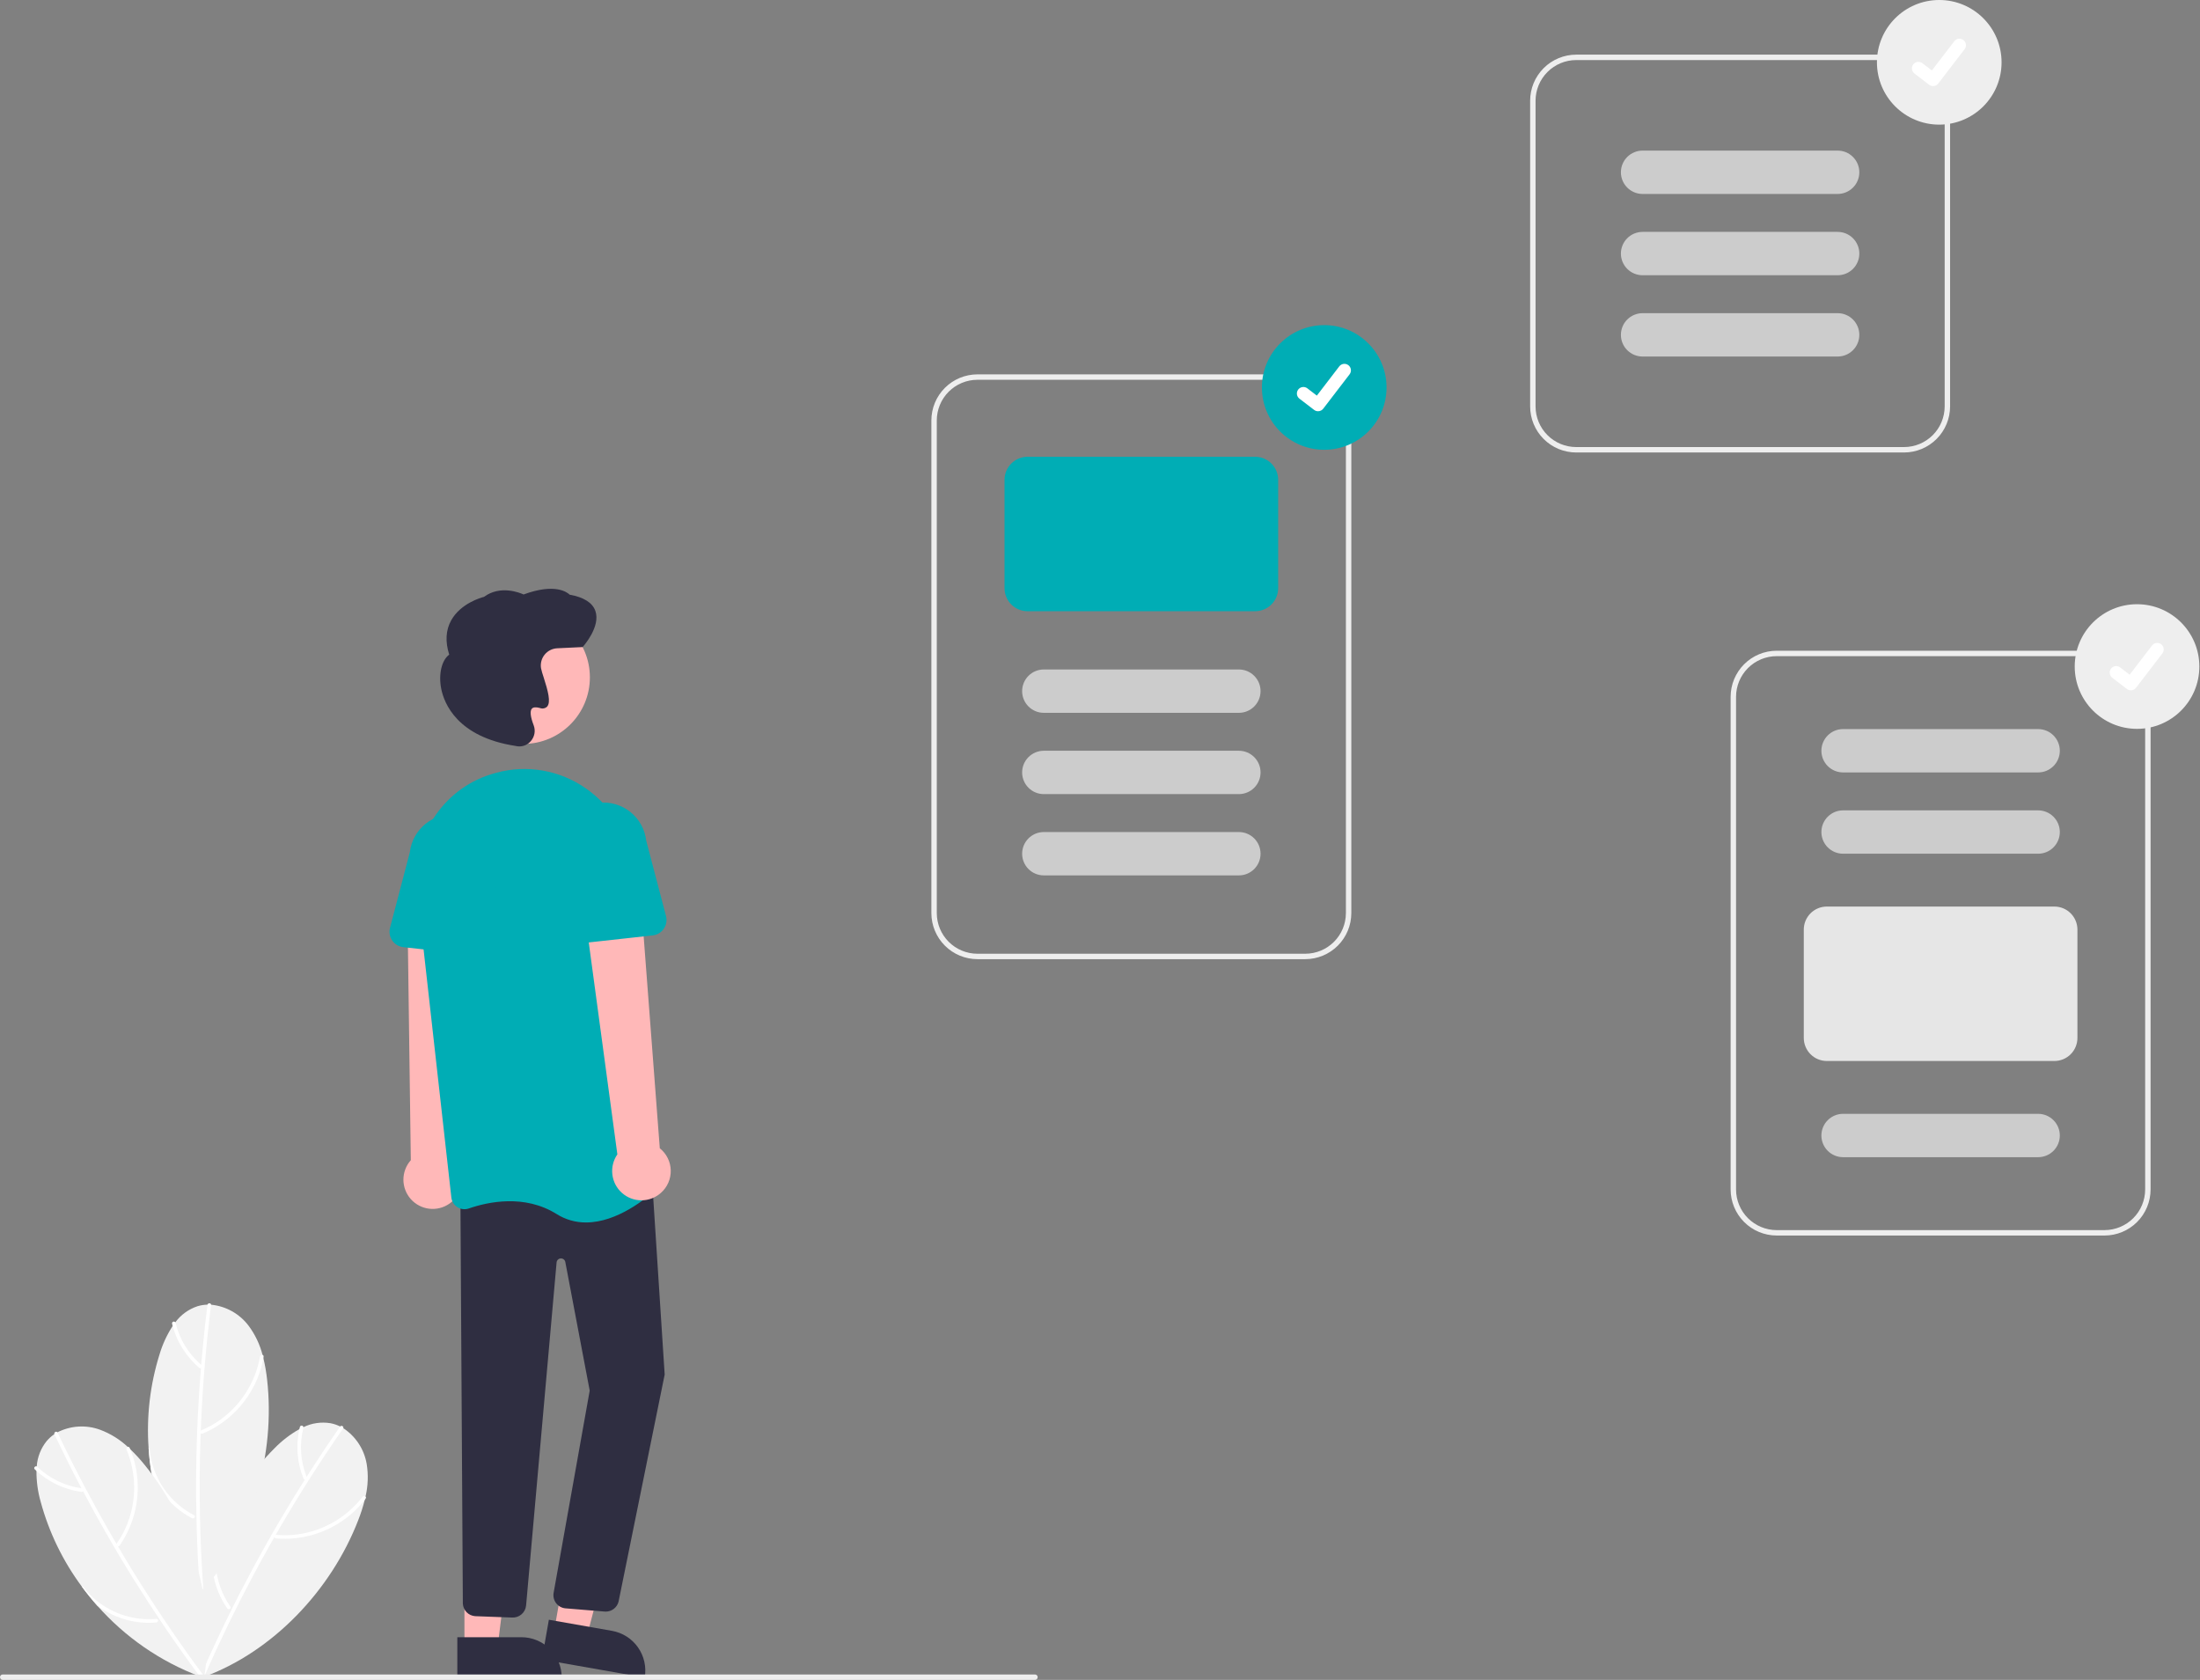 <svg width="812" height="620" viewBox="0 0 812 620" fill="none" xmlns="http://www.w3.org/2000/svg">
<rect x="0" y="0" width="812" height="620" fill="#808080" stroke="none"/>
<g clip-path="url(#clip0)">
<path d="M74.913 619.032L74.875 619.278C74.83 619.038 74.787 618.793 74.746 618.552C74.671 618.162 74.605 617.772 74.544 617.379C72.106 602.034 73.448 586.325 78.452 571.615C79.414 568.744 80.509 565.925 81.738 563.159C86.439 552.448 93.103 542.711 101.386 534.451C104.076 531.698 107.144 529.344 110.499 527.458C110.991 527.197 111.487 526.95 111.993 526.722C115.096 525.217 118.589 524.711 121.991 525.273C123.227 525.506 124.425 525.908 125.55 526.468C125.945 526.66 126.325 526.871 126.698 527.096C128.972 528.587 130.914 530.532 132.402 532.808C133.89 535.085 134.891 537.644 135.345 540.325C135.991 544.325 135.843 548.414 134.91 552.356C134.829 552.733 134.743 553.108 134.651 553.482C133.989 556.11 133.158 558.692 132.162 561.213C122.193 586.862 100.77 609.619 74.913 619.032Z" fill="#F2F2F2"/>
<path d="M125.484 526.551C117.706 537.728 110.358 549.19 103.44 560.934C96.531 572.669 90.074 584.655 84.069 596.892C80.709 603.738 77.497 610.653 74.431 617.638C74.092 618.411 75.237 619.084 75.581 618.301C81.055 605.832 86.997 593.582 93.405 581.552C99.809 569.534 106.663 557.771 113.967 546.262C118.053 539.823 122.275 533.474 126.633 527.213C127.121 526.513 125.97 525.853 125.484 526.551Z" fill="white"/>
<path d="M133.807 552.424C127.962 560.02 119.358 565.007 109.861 566.302C107.211 566.664 104.529 566.717 101.867 566.461C101.015 566.38 101.009 567.707 101.854 567.787C111.76 568.62 121.594 565.513 129.222 559.139C131.362 557.35 133.286 555.319 134.957 553.086C135.468 552.406 134.315 551.748 133.807 552.424V552.424Z" fill="white"/>
<path d="M83.883 593.632C82.524 591.696 81.395 589.608 80.519 587.411C78.516 582.403 77.806 576.971 78.452 571.615C79.414 568.744 80.509 565.925 81.738 563.159C81.813 563.268 81.858 563.395 81.868 563.526C81.879 563.657 81.855 563.789 81.8 563.909C80.934 565.984 80.312 568.152 79.945 570.37C78.63 578.28 80.456 586.391 85.035 592.974C85.093 593.046 85.132 593.131 85.147 593.222C85.162 593.313 85.154 593.407 85.123 593.494C85.072 593.609 84.992 593.709 84.89 593.783C84.788 593.858 84.668 593.904 84.543 593.918C84.418 593.932 84.291 593.913 84.175 593.863C84.059 593.813 83.959 593.733 83.883 593.632V593.632Z" fill="white"/>
<path d="M110.697 526.618C109.097 532.993 109.574 539.712 112.057 545.798C112.145 545.95 112.289 546.061 112.459 546.107C112.628 546.153 112.809 546.131 112.962 546.045C113.112 545.954 113.221 545.81 113.267 545.642C113.313 545.473 113.292 545.293 113.209 545.14C110.884 539.366 110.452 533.002 111.977 526.967C112.016 526.8 111.989 526.624 111.902 526.476C111.814 526.328 111.672 526.22 111.506 526.174C111.34 526.129 111.163 526.15 111.012 526.233C110.861 526.316 110.748 526.454 110.697 526.618H110.697Z" fill="white"/>
<path d="M74.75 586.997L74.83 587.233C74.679 587.042 74.527 586.845 74.379 586.65C74.131 586.34 73.892 586.024 73.655 585.705C64.368 573.248 58.259 558.714 55.858 543.363C55.376 540.374 55.037 537.369 54.84 534.348C54.027 522.679 55.406 510.961 58.904 499.798C60.007 496.111 61.63 492.601 63.725 489.373C64.04 488.913 64.364 488.464 64.707 488.027C66.755 485.253 69.613 483.182 72.887 482.1C74.09 481.731 75.337 481.531 76.595 481.504C77.033 481.491 77.468 481.501 77.903 481.527C80.609 481.791 83.232 482.612 85.607 483.936C87.982 485.261 90.058 487.062 91.705 489.226C94.135 492.468 95.903 496.157 96.908 500.082C97.012 500.453 97.11 500.826 97.202 501.199C97.837 503.834 98.3 506.507 98.589 509.201C101.676 536.546 93.276 566.65 74.75 586.997Z" fill="#F2F2F2"/>
<path d="M76.574 481.608C74.878 495.12 73.695 508.683 73.025 522.297C72.358 535.898 72.207 549.512 72.573 563.138C72.778 570.761 73.146 578.377 73.676 585.987C73.734 586.829 75.061 586.893 75.001 586.04C74.058 572.455 73.629 558.847 73.716 545.217C73.804 531.599 74.409 517.998 75.531 504.414C76.159 496.814 76.948 489.229 77.9 481.661C78.006 480.814 76.68 480.765 76.574 481.608V481.608Z" fill="white"/>
<path d="M95.963 500.654C94.316 510.096 89.013 518.509 81.204 524.068C79.026 525.619 76.675 526.912 74.199 527.921C73.407 528.246 74.019 529.424 74.803 529.102C83.963 525.239 91.228 517.918 95.022 508.73C96.087 506.153 96.847 503.46 97.289 500.707C97.426 499.867 96.099 499.819 95.963 500.654V500.654Z" fill="white"/>
<path d="M70.895 560.337C68.792 559.254 66.823 557.93 65.026 556.391C60.926 552.886 57.773 548.406 55.858 543.363C55.376 540.374 55.036 537.369 54.84 534.348C54.957 534.41 55.055 534.501 55.126 534.612C55.196 534.724 55.236 534.851 55.242 534.983C55.44 537.223 55.896 539.432 56.602 541.567C59.111 549.183 64.496 555.517 71.609 559.219C71.694 559.256 71.768 559.314 71.824 559.387C71.88 559.461 71.916 559.547 71.929 559.639C71.937 559.764 71.912 559.89 71.856 560.004C71.801 560.117 71.716 560.214 71.612 560.284C71.507 560.355 71.386 560.397 71.26 560.406C71.135 560.415 71.008 560.391 70.895 560.337V560.337Z" fill="white"/>
<path d="M63.511 488.537C65.055 494.925 68.599 500.654 73.624 504.89C73.773 504.983 73.952 505.015 74.124 504.977C74.295 504.939 74.445 504.835 74.54 504.688C74.631 504.539 74.661 504.36 74.623 504.19C74.585 504.019 74.484 503.869 74.339 503.772C69.597 499.739 66.259 494.304 64.806 488.251C64.763 488.085 64.658 487.941 64.511 487.851C64.365 487.761 64.189 487.731 64.021 487.768C63.853 487.805 63.706 487.906 63.61 488.049C63.515 488.193 63.48 488.367 63.511 488.537L63.511 488.537Z" fill="white"/>
<path d="M75.324 619.195L75.518 619.35C75.288 619.27 75.054 619.186 74.824 619.102C74.448 618.974 74.077 618.837 73.706 618.696C59.172 613.201 46.197 604.245 35.906 592.604C33.89 590.345 31.986 587.996 30.194 585.556C23.224 576.162 18.074 565.546 15.01 554.257C13.954 550.556 13.431 546.724 13.458 542.876C13.476 542.318 13.507 541.766 13.56 541.213C13.791 537.772 15.084 534.488 17.261 531.813C18.075 530.855 19.019 530.014 20.064 529.315C20.426 529.067 20.798 528.842 21.178 528.629C23.601 527.394 26.253 526.673 28.967 526.51C31.682 526.347 34.401 526.747 36.954 527.683C40.748 529.106 44.224 531.262 47.185 534.028C47.473 534.285 47.756 534.545 48.034 534.811C49.988 536.689 51.818 538.692 53.512 540.806C70.84 562.184 79.975 592.074 75.324 619.195Z" fill="#F2F2F2"/>
<path d="M20.102 529.413C25.95 541.711 32.258 553.777 39.025 565.608C45.788 577.428 52.993 588.98 60.64 600.263C64.918 606.576 69.33 612.796 73.875 618.922C74.378 619.6 75.529 618.94 75.02 618.253C66.909 607.314 59.219 596.079 51.951 584.548C44.692 573.027 37.877 561.241 31.506 549.191C27.942 542.449 24.522 535.633 21.247 528.744C20.881 527.973 19.737 528.645 20.102 529.413Z" fill="white"/>
<path d="M46.697 535.018C50.394 543.862 50.456 553.806 46.871 562.695C45.87 565.175 44.586 567.531 43.043 569.715C42.551 570.415 43.701 571.078 44.189 570.385C49.825 562.196 52.005 552.115 50.254 542.33C49.762 539.585 48.953 536.907 47.842 534.349C47.505 533.567 46.362 534.242 46.697 535.018Z" fill="white"/>
<path d="M57.717 598.807C55.362 599.027 52.99 598.972 50.647 598.644C45.305 597.898 40.236 595.821 35.906 592.604C33.89 590.345 31.986 587.995 30.194 585.556C30.325 585.546 30.457 585.569 30.576 585.625C30.696 585.681 30.798 585.767 30.874 585.875C32.247 587.655 33.821 589.271 35.566 590.69C41.782 595.755 49.73 598.192 57.717 597.481C57.809 597.466 57.902 597.475 57.989 597.507C58.075 597.539 58.152 597.592 58.212 597.662C58.287 597.764 58.334 597.883 58.348 598.009C58.362 598.134 58.343 598.261 58.293 598.377C58.243 598.493 58.164 598.593 58.063 598.669C57.962 598.744 57.843 598.792 57.717 598.807V598.807Z" fill="white"/>
<path d="M12.827 542.287C17.569 546.838 23.64 549.757 30.155 550.619C30.514 550.666 30.815 550.28 30.819 549.955C30.815 549.781 30.743 549.614 30.62 549.491C30.496 549.367 30.33 549.296 30.155 549.292C23.988 548.447 18.249 545.666 13.765 541.349C13.15 540.756 12.211 541.693 12.827 542.287H12.827Z" fill="white"/>
<path d="M165.861 444.249C167.157 443.361 168.242 442.2 169.04 440.847C169.838 439.494 170.329 437.983 170.48 436.42C170.631 434.857 170.437 433.279 169.913 431.799C169.388 430.319 168.545 428.972 167.443 427.852L171.61 334.834L150.395 337.216L151.627 428.2C149.87 430.176 148.898 432.727 148.896 435.372C148.894 438.016 149.862 440.569 151.616 442.547C153.371 444.525 155.79 445.791 158.415 446.105C161.041 446.418 163.69 445.758 165.861 444.249V444.249Z" fill="#FFB8B8"/>
<path d="M204.564 601.708L216.639 603.83L228.573 558.267L212.752 555.134L204.564 601.708Z" fill="#FFB8B8"/>
<path d="M237.954 619.136L200.005 612.465L202.583 597.803L225.87 601.897C227.795 602.235 229.635 602.95 231.284 603.999C232.934 605.049 234.36 606.413 235.482 608.014C236.605 609.614 237.4 611.421 237.824 613.329C238.249 615.238 238.293 617.211 237.954 619.136V619.136V619.136Z" fill="#2F2E41"/>
<path d="M171.422 607.752L183.682 607.751L189.514 560.463L171.42 560.464L171.422 607.752Z" fill="#FFB8B8"/>
<path d="M207.326 619.135L168.795 619.136L168.794 604.249L192.438 604.248C196.387 604.248 200.173 605.816 202.965 608.608C205.757 611.4 207.326 615.186 207.326 619.135V619.135L207.326 619.135Z" fill="#2F2E41"/>
<path d="M223.574 594.802C223.383 594.803 223.192 594.791 223.002 594.769L208.572 593.581C207.915 593.504 207.28 593.294 206.707 592.964C206.134 592.634 205.634 592.191 205.237 591.661C204.84 591.132 204.555 590.528 204.399 589.885C204.243 589.242 204.219 588.574 204.329 587.922L217.654 513.241L208.651 465.767C208.577 465.381 208.367 465.035 208.058 464.792C207.75 464.549 207.364 464.426 206.971 464.446C206.579 464.465 206.207 464.626 205.924 464.898C205.641 465.17 205.466 465.536 205.432 465.927L194.176 592.554C194.052 593.825 193.44 594.998 192.468 595.826C191.496 596.654 190.24 597.072 188.966 596.991L175.371 596.485C174.18 596.401 173.061 595.883 172.225 595.03C171.389 594.177 170.895 593.047 170.835 591.854L169.921 440.086L240.402 431.277L245.326 507.317L245.306 507.398L228.316 591.073C228.057 592.135 227.449 593.081 226.589 593.757C225.73 594.433 224.668 594.801 223.574 594.802V594.802Z" fill="#2F2E41"/>
<path d="M193.159 274.558C206.723 274.558 217.72 263.561 217.72 249.997C217.72 236.432 206.723 225.436 193.159 225.436C179.594 225.436 168.598 236.432 168.598 249.997C168.598 263.561 179.594 274.558 193.159 274.558Z" fill="#FFB8B8"/>
<path d="M216.301 451.179C212.46 451.202 208.692 450.124 205.444 448.073C193.547 440.637 180.034 443.593 173.037 446.016C172.343 446.259 171.603 446.342 170.872 446.259C170.141 446.176 169.439 445.928 168.817 445.535C168.202 445.149 167.683 444.63 167.298 444.014C166.912 443.399 166.671 442.705 166.592 441.984L153.87 328.358C151.738 309.321 163.206 291.422 181.138 285.799C181.811 285.587 182.496 285.387 183.193 285.197C188.773 283.684 194.617 283.413 200.314 284.401C206.01 285.39 211.421 287.615 216.165 290.92C220.997 294.261 225.038 298.621 228.004 303.692C230.97 308.763 232.789 314.423 233.332 320.273L244.042 434.66C244.115 435.401 244.015 436.148 243.75 436.843C243.485 437.539 243.062 438.163 242.515 438.667C238.76 442.14 227.863 451.178 216.301 451.179Z" fill="#00ADB5"/>
<path d="M177.56 352.724L148.857 349.568C148.04 349.479 147.252 349.214 146.547 348.792C145.842 348.37 145.236 347.802 144.77 347.125C144.305 346.448 143.991 345.678 143.849 344.869C143.708 344.06 143.743 343.229 143.951 342.435L151.257 314.588C151.74 310.412 153.86 306.599 157.151 303.983C160.441 301.367 164.635 300.163 168.812 300.635C172.989 301.107 176.809 303.215 179.434 306.499C182.058 309.783 183.274 313.973 182.814 318.151L183.898 346.827C183.929 347.648 183.783 348.466 183.469 349.225C183.155 349.984 182.681 350.667 182.08 351.227C181.478 351.786 180.763 352.21 179.983 352.468C179.203 352.727 178.377 352.814 177.56 352.724V352.724Z" fill="#00ADB5"/>
<path d="M243.927 440.266C245.106 439.228 246.043 437.945 246.672 436.506C247.302 435.067 247.608 433.507 247.569 431.937C247.53 430.367 247.148 428.825 246.449 427.419C245.749 426.012 244.75 424.777 243.522 423.798L236.449 330.956L215.66 335.636L227.863 426.05C226.356 428.223 225.699 430.873 226.016 433.498C226.332 436.123 227.601 438.541 229.581 440.293C231.561 442.045 234.115 443.01 236.759 443.005C239.403 443 241.954 442.026 243.927 440.266V440.266Z" fill="#FFB8B8"/>
<path d="M207.69 346.888C207.088 346.329 206.614 345.646 206.301 344.887C205.987 344.127 205.84 343.309 205.872 342.488L206.956 313.813C206.496 309.634 207.712 305.444 210.336 302.16C212.961 298.877 216.781 296.768 220.958 296.296C225.135 295.825 229.329 297.029 232.619 299.644C235.91 302.26 238.029 306.074 238.513 310.25L245.819 338.096C246.027 338.891 246.062 339.721 245.92 340.53C245.779 341.34 245.465 342.109 244.999 342.786C244.534 343.463 243.928 344.032 243.223 344.453C242.518 344.875 241.73 345.14 240.913 345.23L212.21 348.386C211.393 348.476 210.566 348.389 209.786 348.13C209.006 347.872 208.291 347.448 207.69 346.888V346.888Z" fill="#00ADB5"/>
<path d="M191.698 275.483C191.261 275.483 190.826 275.432 190.401 275.332L190.276 275.302C168.682 271.998 163.91 259.49 162.862 254.266C161.778 248.858 163.013 243.638 165.802 241.611C164.281 236.808 164.525 232.55 166.53 228.948C170.025 222.668 177.611 220.545 178.628 220.285C184.686 215.816 191.934 218.799 193.253 219.404C204.972 215.069 209.451 218.677 210.261 219.483C215.499 220.424 218.692 222.448 219.752 225.499C221.743 231.23 215.447 238.359 215.178 238.659L215.038 238.815L205.658 239.262C204.768 239.304 203.897 239.534 203.101 239.934C202.305 240.335 201.602 240.899 201.038 241.589C200.474 242.279 200.062 243.079 199.827 243.939C199.592 244.799 199.541 245.698 199.677 246.579V246.579C199.93 247.715 200.251 248.836 200.637 249.934C202.239 254.941 203.439 259.218 201.891 260.844C201.54 261.158 201.108 261.368 200.644 261.448C200.18 261.529 199.702 261.477 199.266 261.299C197.799 260.907 196.804 260.989 196.307 261.543C195.537 262.403 195.772 264.578 196.97 267.669C197.345 268.646 197.446 269.707 197.262 270.738C197.078 271.769 196.615 272.729 195.924 273.516C195.403 274.13 194.756 274.623 194.027 274.963C193.297 275.303 192.503 275.48 191.698 275.483Z" fill="#2F2E41"/>
<path d="M481.76 354H360.76C356.253 353.995 351.932 352.202 348.745 349.015C345.558 345.828 343.765 341.507 343.76 337V155.168C343.765 150.661 345.558 146.34 348.745 143.153C351.932 139.966 356.253 138.174 360.76 138.168H481.76C486.267 138.174 490.588 139.966 493.775 143.153C496.962 146.34 498.755 150.661 498.76 155.168V337C498.755 341.507 496.962 345.828 493.775 349.015C490.588 352.202 486.267 353.995 481.76 354V354ZM360.76 140.168C356.783 140.173 352.97 141.755 350.158 144.567C347.346 147.379 345.764 151.192 345.76 155.168V337C345.764 340.977 347.346 344.79 350.158 347.602C352.97 350.414 356.783 351.996 360.76 352H481.76C485.737 351.996 489.549 350.414 492.361 347.602C495.174 344.79 496.755 340.977 496.76 337V155.168C496.755 151.192 495.174 147.379 492.361 144.567C489.549 141.755 485.737 140.173 481.76 140.168H360.76Z" fill="#EEEEEE"/>
<path d="M463.26 225.584H379.26C377.006 225.582 374.846 224.686 373.252 223.092C371.659 221.499 370.762 219.338 370.76 217.084V177.084C370.762 174.831 371.659 172.67 373.252 171.077C374.846 169.483 377.006 168.587 379.26 168.584H463.26C465.513 168.587 467.674 169.483 469.267 171.077C470.861 172.67 471.757 174.831 471.76 177.084V217.084C471.757 219.338 470.861 221.499 469.267 223.092C467.674 224.686 465.513 225.582 463.26 225.584Z" fill="#00ADB5"/>
<path d="M457.26 263.084H385.26C383.138 263.084 381.103 262.242 379.603 260.741C378.103 259.241 377.26 257.206 377.26 255.084C377.26 252.963 378.103 250.928 379.603 249.428C381.103 247.927 383.138 247.084 385.26 247.084H457.26C459.382 247.084 461.416 247.927 462.917 249.428C464.417 250.928 465.26 252.963 465.26 255.084C465.26 257.206 464.417 259.241 462.917 260.741C461.416 262.242 459.382 263.084 457.26 263.084Z" fill="#CCCCCC"/>
<path d="M457.26 293.084H385.26C383.138 293.084 381.103 292.242 379.603 290.741C378.103 289.241 377.26 287.206 377.26 285.084C377.26 282.963 378.103 280.928 379.603 279.428C381.103 277.927 383.138 277.084 385.26 277.084H457.26C459.382 277.084 461.416 277.927 462.917 279.428C464.417 280.928 465.26 282.963 465.26 285.084C465.26 287.206 464.417 289.241 462.917 290.741C461.416 292.242 459.382 293.084 457.26 293.084Z" fill="#CCCCCC"/>
<path d="M457.26 323.084H385.26C383.138 323.084 381.103 322.242 379.603 320.741C378.103 319.241 377.26 317.206 377.26 315.084C377.26 312.963 378.103 310.928 379.603 309.428C381.103 307.927 383.138 307.084 385.26 307.084H457.26C459.382 307.084 461.416 307.927 462.917 309.428C464.417 310.928 465.26 312.963 465.26 315.084C465.26 317.206 464.417 319.241 462.917 320.741C461.416 322.242 459.382 323.084 457.26 323.084Z" fill="#CCCCCC"/>
<path d="M776.76 456H655.76C651.253 455.995 646.932 454.202 643.745 451.015C640.558 447.828 638.765 443.507 638.76 439V257.168C638.765 252.661 640.558 248.34 643.745 245.153C646.932 241.966 651.253 240.174 655.76 240.168H776.76C781.267 240.174 785.588 241.966 788.775 245.153C791.962 248.34 793.755 252.661 793.76 257.168V439C793.755 443.507 791.962 447.828 788.775 451.015C785.588 454.202 781.267 455.995 776.76 456ZM655.76 242.168C651.783 242.173 647.97 243.755 645.158 246.567C642.346 249.379 640.764 253.192 640.76 257.168V439C640.764 442.977 642.346 446.79 645.158 449.602C647.97 452.414 651.783 453.996 655.76 454H776.76C780.737 453.996 784.549 452.414 787.362 449.602C790.174 446.79 791.755 442.977 791.76 439V257.168C791.755 253.192 790.174 249.379 787.362 246.567C784.549 243.755 780.737 242.173 776.76 242.168H655.76Z" fill="#EEEEEE"/>
<path d="M752.26 285.084H680.26C678.138 285.084 676.103 284.242 674.603 282.741C673.103 281.241 672.26 279.206 672.26 277.084C672.26 274.963 673.103 272.928 674.603 271.428C676.103 269.927 678.138 269.084 680.26 269.084H752.26C754.382 269.084 756.417 269.927 757.917 271.428C759.417 272.928 760.26 274.963 760.26 277.084C760.26 279.206 759.417 281.241 757.917 282.741C756.417 284.242 754.382 285.084 752.26 285.084Z" fill="#CCCCCC"/>
<path d="M752.26 315.084H680.26C678.138 315.084 676.103 314.242 674.603 312.741C673.103 311.241 672.26 309.206 672.26 307.084C672.26 304.963 673.103 302.928 674.603 301.428C676.103 299.927 678.138 299.084 680.26 299.084H752.26C754.382 299.084 756.417 299.927 757.917 301.428C759.417 302.928 760.26 304.963 760.26 307.084C760.26 309.206 759.417 311.241 757.917 312.741C756.417 314.242 754.382 315.084 752.26 315.084Z" fill="#CCCCCC"/>
<path d="M758.26 391.584H674.26C672.006 391.581 669.846 390.685 668.252 389.091C666.659 387.498 665.763 385.337 665.76 383.084V343.084C665.763 340.83 666.659 338.67 668.252 337.077C669.846 335.483 672.006 334.587 674.26 334.584H758.26C760.513 334.587 762.674 335.483 764.267 337.077C765.861 338.67 766.757 340.83 766.76 343.084V383.084C766.757 385.337 765.861 387.498 764.267 389.091C762.674 390.685 760.513 391.581 758.26 391.584V391.584Z" fill="#E6E6E6"/>
<path d="M752.26 427.084H680.26C678.138 427.084 676.103 426.242 674.603 424.741C673.103 423.241 672.26 421.206 672.26 419.084C672.26 416.963 673.103 414.928 674.603 413.428C676.103 411.927 678.138 411.084 680.26 411.084H752.26C754.382 411.084 756.417 411.927 757.917 413.428C759.417 414.928 760.26 416.963 760.26 419.084C760.26 421.206 759.417 423.241 757.917 424.741C756.417 426.242 754.382 427.084 752.26 427.084Z" fill="#CCCCCC"/>
<path d="M702.76 167H581.76C577.253 166.995 572.932 165.202 569.745 162.015C566.558 158.828 564.765 154.507 564.76 150V37.169C564.765 32.661 566.558 28.34 569.745 25.153C572.932 21.966 577.253 20.174 581.76 20.169H702.76C707.267 20.174 711.588 21.966 714.775 25.153C717.962 28.34 719.755 32.661 719.76 37.169V150C719.755 154.507 717.962 158.828 714.775 162.015C711.588 165.202 707.267 166.995 702.76 167V167ZM581.76 22.169C577.783 22.173 573.97 23.755 571.158 26.567C568.346 29.379 566.764 33.192 566.76 37.169V150C566.764 153.977 568.346 157.79 571.158 160.602C573.97 163.414 577.783 164.996 581.76 165H702.76C706.737 164.996 710.549 163.414 713.362 160.602C716.174 157.79 717.755 153.977 717.76 150V37.169C717.755 33.192 716.174 29.379 713.362 26.567C710.549 23.755 706.737 22.173 702.76 22.169H581.76Z" fill="#EEEEEE"/>
<path d="M678.26 131.584H606.26C604.138 131.584 602.103 130.741 600.603 129.241C599.103 127.741 598.26 125.706 598.26 123.584C598.26 121.463 599.103 119.428 600.603 117.927C602.103 116.427 604.138 115.584 606.26 115.584H678.26C680.382 115.584 682.417 116.427 683.917 117.927C685.417 119.428 686.26 121.463 686.26 123.584C686.26 125.706 685.417 127.741 683.917 129.241C682.417 130.741 680.382 131.584 678.26 131.584Z" fill="#CCCCCC"/>
<path d="M678.26 101.584H606.26C604.138 101.584 602.103 100.741 600.603 99.241C599.103 97.741 598.26 95.706 598.26 93.584C598.26 91.463 599.103 89.428 600.603 87.927C602.103 86.427 604.138 85.584 606.26 85.584H678.26C680.382 85.584 682.417 86.427 683.917 87.927C685.417 89.428 686.26 91.463 686.26 93.584C686.26 95.706 685.417 97.741 683.917 99.241C682.417 100.741 680.382 101.584 678.26 101.584Z" fill="#CCCCCC"/>
<path d="M678.26 71.584H606.26C604.138 71.584 602.103 70.741 600.603 69.241C599.103 67.741 598.26 65.706 598.26 63.584C598.26 61.462 599.103 59.428 600.603 57.927C602.103 56.427 604.138 55.584 606.26 55.584H678.26C680.382 55.584 682.417 56.427 683.917 57.927C685.417 59.428 686.26 61.462 686.26 63.584C686.26 65.706 685.417 67.741 683.917 69.241C682.417 70.741 680.382 71.584 678.26 71.584Z" fill="#CCCCCC"/>
<path d="M488.76 166C501.462 166 511.76 155.703 511.76 143C511.76 130.297 501.462 120 488.76 120C476.057 120 465.76 130.297 465.76 143C465.76 155.703 476.057 166 488.76 166Z" fill="#00ADB5"/>
<path d="M486.48 151.774C485.963 151.775 485.459 151.608 485.045 151.297L485.019 151.278L479.614 147.14C479.362 146.948 479.151 146.709 478.992 146.436C478.833 146.163 478.73 145.861 478.688 145.548C478.646 145.234 478.666 144.916 478.747 144.61C478.828 144.305 478.969 144.019 479.161 143.768C479.354 143.517 479.594 143.306 479.867 143.148C480.141 142.99 480.443 142.888 480.757 142.847C481.07 142.806 481.389 142.828 481.694 142.91C481.999 142.992 482.285 143.134 482.535 143.327L486.036 146.012L494.309 135.222C494.501 134.972 494.741 134.762 495.014 134.604C495.287 134.446 495.588 134.344 495.901 134.302C496.213 134.261 496.531 134.282 496.836 134.363C497.14 134.445 497.426 134.586 497.676 134.777L497.625 134.847L497.678 134.779C498.183 135.166 498.513 135.739 498.596 136.37C498.679 137.001 498.509 137.64 498.122 138.145L488.391 150.837C488.165 151.129 487.876 151.366 487.545 151.529C487.213 151.691 486.849 151.775 486.48 151.774V151.774Z" fill="white"/>
<path d="M788.76 269C801.462 269 811.76 258.703 811.76 246C811.76 233.297 801.462 223 788.76 223C776.057 223 765.76 233.297 765.76 246C765.76 258.703 776.057 269 788.76 269Z" fill="#EEEEEE"/>
<path d="M786.48 254.774C785.963 254.775 785.459 254.608 785.045 254.297L785.019 254.278L779.614 250.14C779.362 249.948 779.151 249.709 778.992 249.436C778.833 249.163 778.73 248.861 778.688 248.548C778.646 248.234 778.666 247.916 778.747 247.61C778.828 247.305 778.969 247.019 779.162 246.768C779.354 246.517 779.594 246.306 779.867 246.148C780.141 245.99 780.443 245.888 780.757 245.847C781.07 245.806 781.389 245.828 781.694 245.91C781.999 245.992 782.285 246.134 782.535 246.327L786.036 249.012L794.31 238.222C794.501 237.972 794.741 237.762 795.014 237.604C795.287 237.446 795.588 237.344 795.901 237.302C796.214 237.261 796.531 237.282 796.836 237.363C797.141 237.445 797.426 237.586 797.676 237.777L797.625 237.847L797.678 237.779C798.183 238.166 798.513 238.739 798.596 239.37C798.679 240.001 798.509 240.64 798.122 241.145L788.391 253.837C788.166 254.129 787.876 254.366 787.545 254.529C787.213 254.691 786.849 254.775 786.48 254.774Z" fill="white"/>
<path d="M715.76 46C728.462 46 738.76 35.703 738.76 23C738.76 10.297 728.462 0 715.76 0C703.057 0 692.76 10.297 692.76 23C692.76 35.703 703.057 46 715.76 46Z" fill="#EEEEEE"/>
<path d="M713.48 31.774C712.963 31.775 712.459 31.608 712.045 31.297L712.019 31.278L706.614 27.14C706.362 26.948 706.151 26.709 705.992 26.436C705.833 26.163 705.73 25.861 705.688 25.548C705.646 25.234 705.666 24.916 705.747 24.61C705.828 24.305 705.969 24.019 706.162 23.768C706.354 23.517 706.594 23.306 706.867 23.148C707.141 22.99 707.443 22.888 707.757 22.847C708.07 22.806 708.389 22.828 708.694 22.91C708.999 22.992 709.285 23.134 709.535 23.327L713.036 26.012L721.31 15.222C721.501 14.972 721.741 14.762 722.014 14.604C722.287 14.446 722.588 14.344 722.901 14.302C723.214 14.261 723.531 14.282 723.836 14.363C724.141 14.445 724.426 14.586 724.676 14.777L724.625 14.847L724.678 14.778C725.183 15.166 725.513 15.739 725.596 16.37C725.679 17.001 725.509 17.64 725.122 18.145L715.391 30.837C715.166 31.129 714.876 31.366 714.545 31.529C714.213 31.691 713.849 31.775 713.48 31.774Z" fill="white"/>
<path d="M382 620H1C0.735 620 0.48 619.895 0.293 619.707C0.105 619.52 7.62939e-06 619.265 7.62939e-06 619C7.62939e-06 618.735 0.105 618.48 0.293 618.293C0.48 618.105 0.735 618 1 618H382C382.265 618 382.52 618.105 382.707 618.293C382.895 618.48 383 618.735 383 619C383 619.265 382.895 619.52 382.707 619.707C382.52 619.895 382.265 620 382 620Z" fill="#EEEEEE"/>
</g>
<defs>
<clipPath id="clip0">
<rect width="811.76" height="620" fill="white"/>
</clipPath>
</defs>
</svg>
